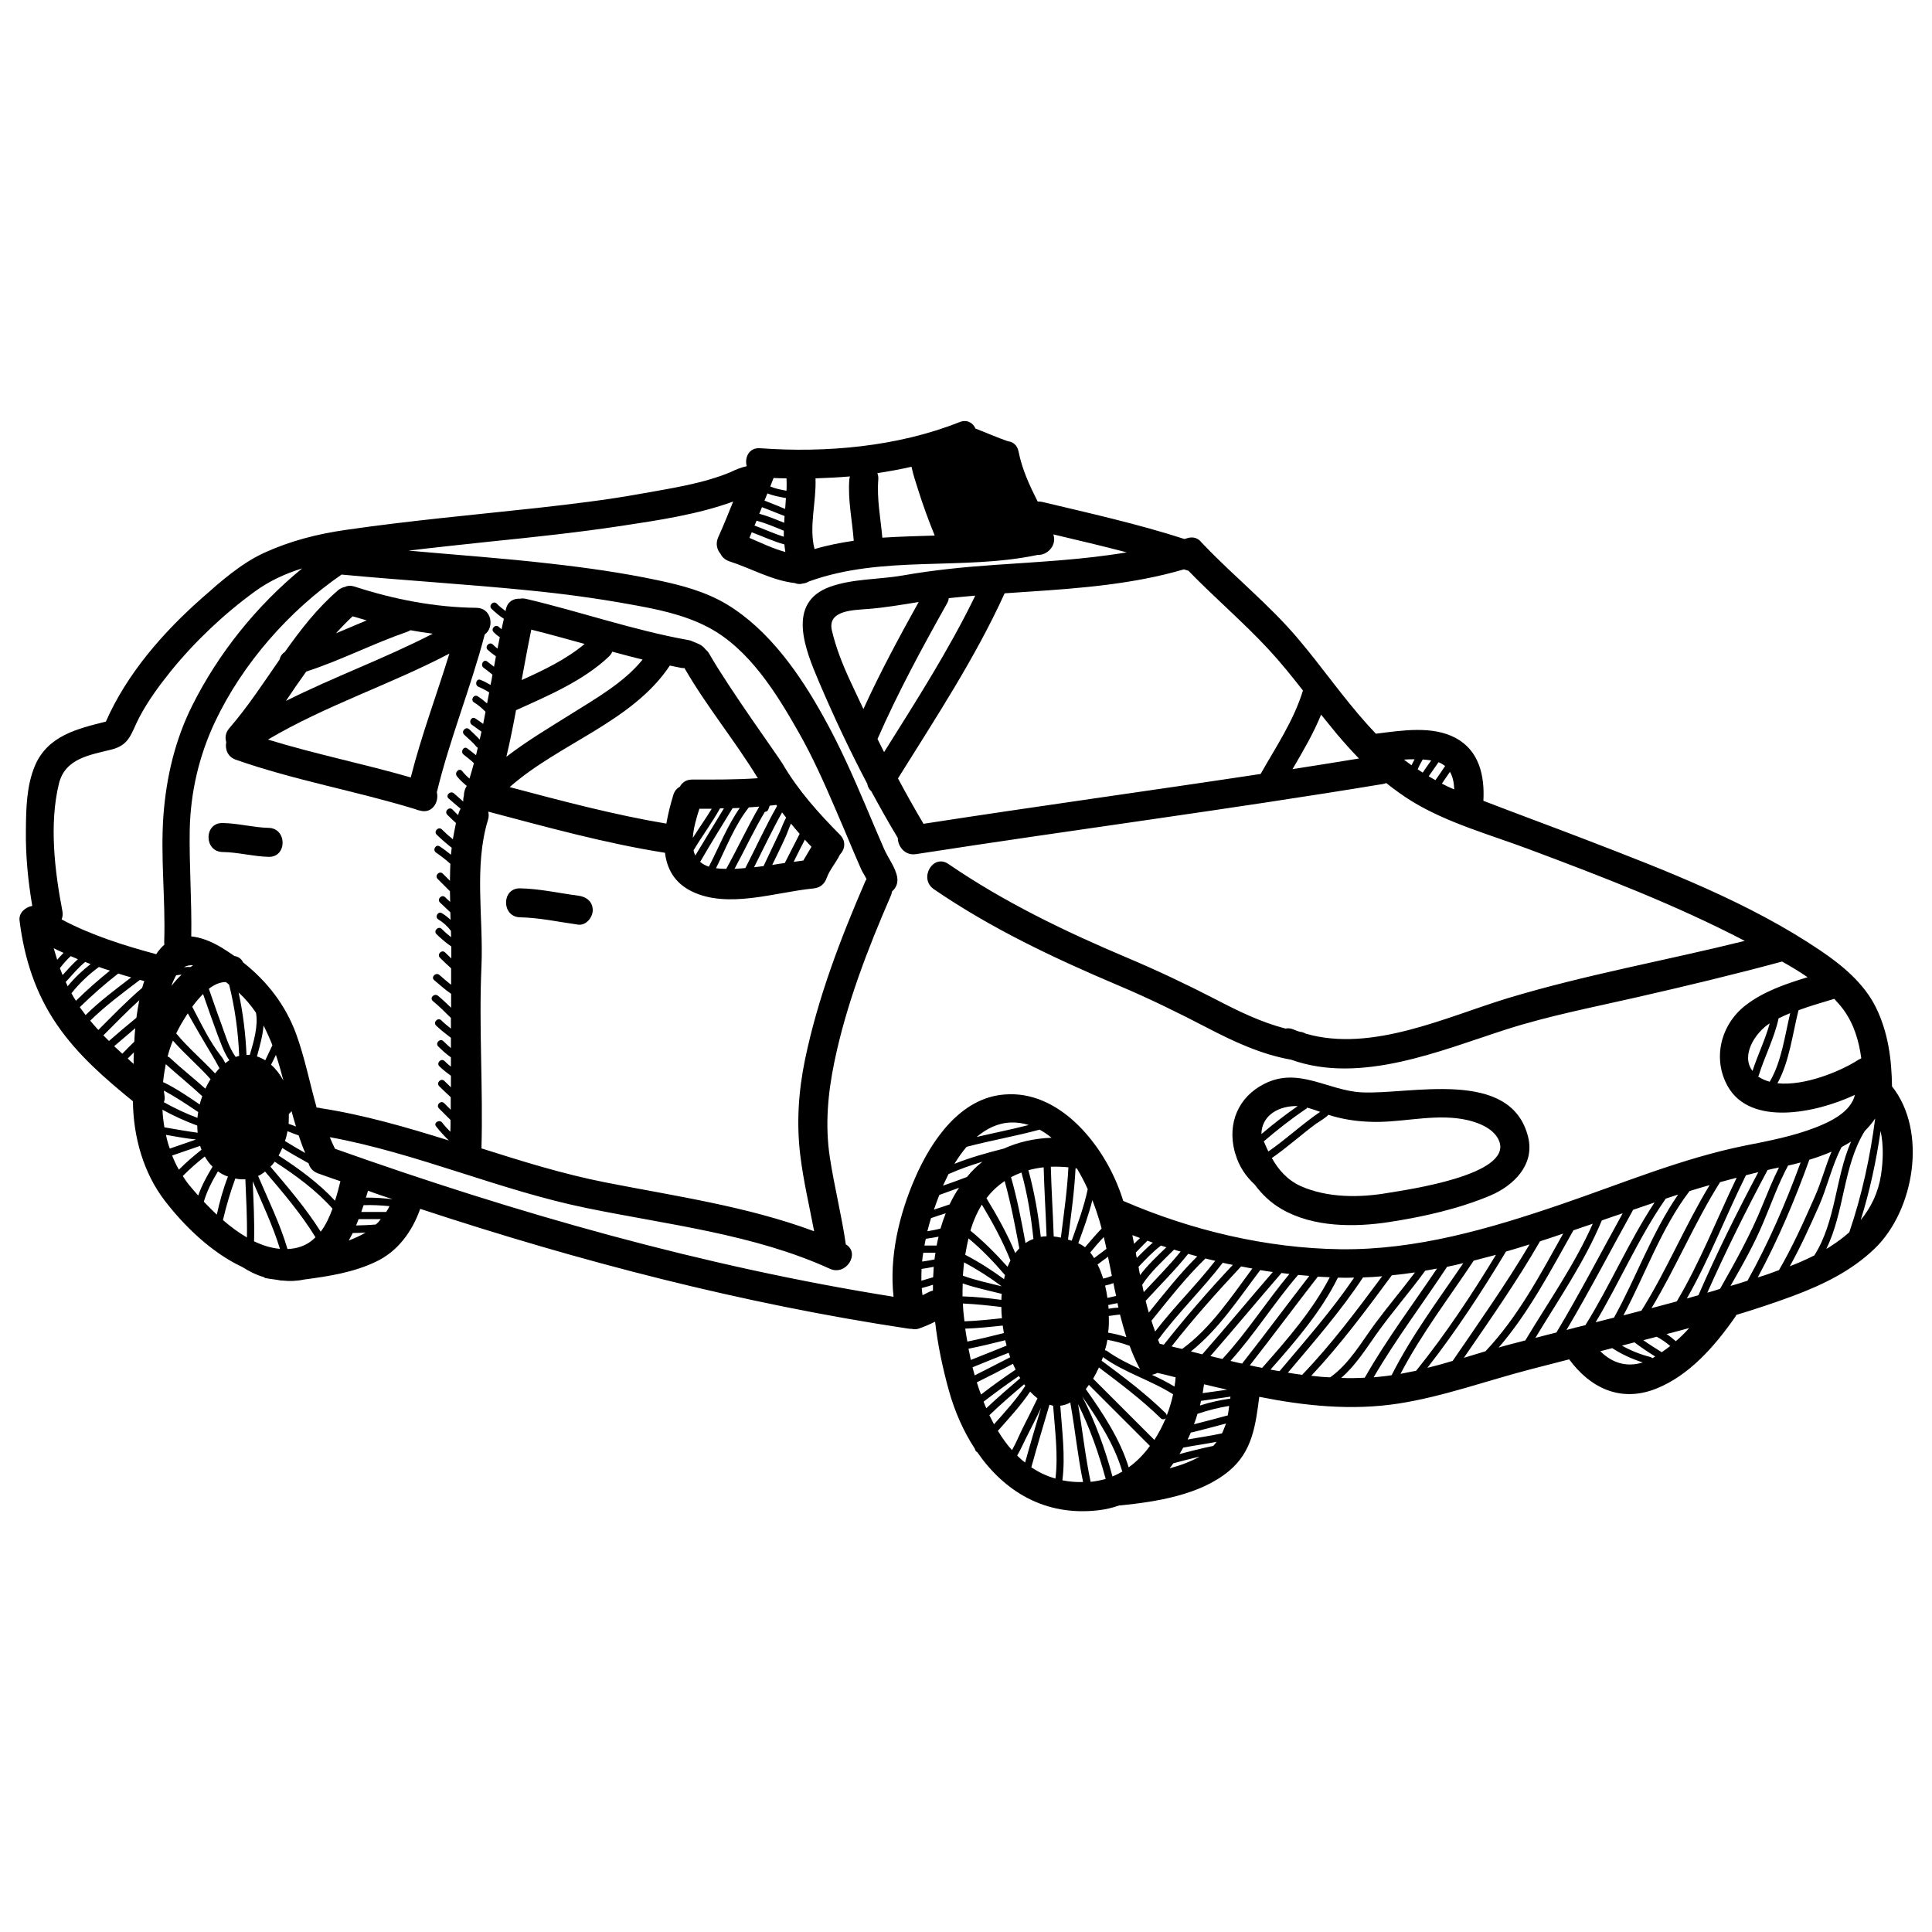 <?xml version="1.0" encoding="utf-8"?>
<!-- Svg Vector Icons : http://www.onlinewebfonts.com/icon -->
<!DOCTYPE svg PUBLIC "-//W3C//DTD SVG 1.1//EN" "http://www.w3.org/Graphics/SVG/1.1/DTD/svg11.dtd">
<svg version="1.1" xmlns="http://www.w3.org/2000/svg" xmlns:xlink="http://www.w3.org/1999/xlink" x="0px" y="0px" viewBox="0 0 1000 1000" enable-background="new 0 0 1000 1000" xml:space="preserve">
<g><g><g><path d="M979.3,562.3c-0.2-14.2-2-27.9-8.3-40.8c-6.2-12.6-17.5-21.9-28.9-29.6c-36.6-24.7-79.5-41.2-120.5-57c-17.9-6.9-35.9-13.5-53.8-20.4c0.7-12.9-2.1-25.9-14.3-32.5c-12.1-6.5-27.9-3.9-40.8-2.3c-0.2,0-0.3,0.1-0.5,0.1c-1.4-1.5-2.8-3-4.2-4.5c-12.9-14.3-23.8-30.2-36.3-44.9c-14.8-17.5-33-32-48.8-48.6c-0.3-0.3-0.6-0.6-0.9-0.9c-1.6-2.2-4.2-3.4-7.6-2.3c-0.4,0.1-0.9,0.3-1.3,0.4c-24.1-7.8-48.9-13.3-73.6-19.2c-0.9-0.2-1.6-0.2-2.4-0.2c-4.2-8.3-8.1-16.7-9.9-25.9c-0.7-3.4-2.9-5-5.5-5.3c-5.7-2-11.2-4.4-16.8-6.6c-1.3-2.9-4.3-4.9-8.3-3.3c-31.9,12.7-69.1,16-103.2,13.5c-5.8-0.4-8.1,4.9-6.9,9.3c-2.8,0.6-5.6,1.7-8.2,3l0,0c-14.5,6.1-31.4,8.5-46.8,11.3c-17.7,3.2-35.5,5.3-53.3,7.3c-33.1,3.6-66.4,6.6-99.4,11.4c-14.6,2.1-28.7,5.7-42.2,11.9c-11.9,5.5-22.3,14.7-32,23.3c-20.1,17.7-38.9,39.2-49.8,64c-14.8,3.7-30.1,7.3-36.7,22.8c-4.4,10.4-4.6,22.2-4.7,33.3c-0.2,13.1,1.1,26.3,3.3,39.3c-3.6,0.6-7,3.6-6.6,7.4c2.4,19.6,8.2,37.8,19.4,54.1c10.6,15.5,24.9,27.9,39.3,39.6c0.2,18.6,5.5,37.2,16.5,51.5c10.1,13.1,24.1,26.8,40.1,34.3c3.5,2.2,7.2,4.1,11.1,5.2c0.2,0.2,0.5,0.4,0.8,0.5c2.7,0.6,5.4,0.7,8.1,1.3c0.2,0,0.4,0,0.6,0c3.8,0.4,7.6,0.3,11.3-0.5c12.8-1.7,25.4-3.6,37.2-9.2c11.5-5.4,18.9-15.8,23-27.4c82.5,27.2,166.8,49.1,252.7,62c0.5,0.1,1.1,0.1,1.6,0.1c1.2,0.3,2.5,0.3,3.7-0.1c2.9-1,5.7-2.2,8.5-3.6c1.4,12.3,4,24.3,7.1,35.5c3,10.9,7.6,21.3,13.5,30.3c0.1,0.7,0.5,1.4,1.2,1.7c13.9,20.2,35,33.4,62.8,30.1c3.7-0.4,7.3-1.3,10.7-2.5c0.2,0,0.4,0,0.6,0c18.7-1.9,41.3-5.4,56.2-17.8c12.2-10.1,13.8-23.9,15.7-38.4c23.7,4.7,47.7,7.2,71.9,3.5c23.3-3.6,45.9-11.9,68.7-17.8c6.6-1.7,13.2-3.4,19.8-5.1c10.8,14.7,26.4,22.4,44.7,15.3c17.4-6.8,30.8-22.3,41.2-37.2c0.3-0.4,0.4-0.7,0.6-1.1c9.9-3,19.6-6.2,29.3-9.8c15.5-5.8,30.4-13,42.4-24.6C990.8,626.5,997.8,585.6,979.3,562.3z M949.4,517c1.6,1.7,3.2,3.5,4.7,5.5c5.5,7.5,8.1,16.3,9.3,25.3c-0.5,0.2-1,0.5-1.6,0.8c-9.1,5.9-27.8,13.6-41.8,12.1c6.2-11.2,7.8-25.5,10.9-37.8C937,520.6,943.3,518.9,949.4,517z M910.3,556.7c3.1-10,8.1-19.4,10.3-29.6c2-1,4-1.9,6-2.7c-2.8,11.8-4.5,25.2-10.6,35.5c-2.2-0.6-4.2-1.5-6-2.7C910.1,557,910.2,556.9,910.3,556.7z M907.1,554.3c-6.3-8.1,1.6-19.9,8.7-24.5c0.1,0,0.2-0.1,0.2-0.1C913.7,538.1,909.8,546,907.1,554.3z M752.7,408.6c-2.2-0.9-4.3-1.9-6.4-3c1.4-2,2.8-4,4.2-6.1C752,402.1,752.6,405.3,752.7,408.6z M748,396.5c-1.6,2.5-3.4,4.9-5,7.3c-1.2-0.6-2.3-1.3-3.5-2c1.7-2.5,3.4-4.9,5.1-7.3C746,395.1,747.1,395.8,748,396.5z M736.4,393.1c1.5,0.1,2.9,0.3,4.4,0.5c-1.5,2.1-3,4.1-4.4,6.3c-0.9-0.6-1.8-1.1-2.6-1.7C734.5,396.5,735.4,394.8,736.4,393.1z M732.2,393c-0.5,1-1.1,2-1.6,3.1c-1.3-1-2.6-1.9-3.9-2.9C728.6,393,730.4,393,732.2,393z M691.6,379.5c3.8,4.5,7.7,8.9,11.8,13.1c-11.5,1.9-22.9,3.7-34.4,5.5c5.4-9.2,10.8-18.4,14.8-28.2C686.4,373.1,689,376.3,691.6,379.5z M615.1,295.4c13.5,13.9,28.3,26.5,41.5,40.7c6.3,6.8,12.1,14,17.8,21.3c-4.7,15.5-14,29.2-21.9,43.2c-58.1,8.8-116.4,16.8-174.5,25.8c-4.6-7.8-9-15.6-13.2-23.5c19.5-31.3,39.9-62.2,55.2-95.8c3.9-0.3,7.8-0.5,11.7-0.8c27.3-1.8,54.8-3.9,81.1-11.6C613.5,294.9,614.3,295.2,615.1,295.4z M490.3,312.1c0.5-0.9,0.7-1.7,0.8-2.5c4.6-0.5,9.2-0.9,13.7-1.3c-13.7,28.2-30.6,54.5-47.2,81c-1.1-2.3-2.3-4.5-3.4-6.8C464.8,358.3,477.4,335.1,490.3,312.1z M446.9,367c-2.3-4.9-4.7-9.9-7-14.9c-3.8-8.2-7.2-16.8-9.3-25.7c-2.5-10.6,11.1-10.6,18.7-11.2c8.9-0.7,17.5-2.2,26.2-3.6C465.4,329.8,455.5,348.1,446.9,367z M471.8,241.6c0.8,4,2.2,8,3.3,11.5c2.5,8.1,5.5,16.2,8.7,24.1c-9.1,0.3-18.1,0.5-27.1,1.1c-0.9-10-2.9-20-2.1-30.1c0.1-1.3-0.1-2.4-0.5-3.3C460.1,244,466,242.9,471.8,241.6z M422.1,247.6c5.9-0.2,11.9-0.5,17.8-1c-0.1,0.5-0.2,1.1-0.3,1.6c-0.8,10.7,1.5,21.1,2.3,31.7c-6.8,1-13.6,2.3-20.3,4.3C418.6,272.5,422.6,259.7,422.1,247.6z M400.4,247.4c2.2,0.1,4.4,0.2,6.7,0.2c0.1,2.1,0.1,4.3,0,6.4c-2.9-0.5-5.8-1.1-8.4-2.2C399.2,250.4,399.8,248.9,400.4,247.4z M397.2,255.4c3.1,1.2,6.3,1.8,9.6,2.4c-0.1,1.9-0.3,3.7-0.4,5.6c-1.4-0.5-2.7-1.1-3.9-1.6c-2.3-0.9-4.5-1.8-6.8-2.7C396.2,257.8,396.7,256.6,397.2,255.4z M394.4,262.5c2.4,0.9,4.8,1.9,7.1,2.8c1.5,0.6,3,1.2,4.6,1.8c-0.1,1.2-0.2,2.4-0.2,3.5c-4.2-1.7-8.5-3.5-12.9-4.7C393.5,264.8,393.9,263.7,394.4,262.5z M391.6,269.5c4.8,1.3,9.5,3.3,14.1,5.2c0,1,0,2.1,0,3.1c-5.2-1.6-10.1-3.9-15.2-5.8C390.9,271.2,391.3,270.3,391.6,269.5z M389.1,275.5c5.6,2.1,11.1,4.7,16.9,6.3c0.1,1.3,0.3,2.6,0.5,3.9c-6.4-1.7-12.5-4.7-18.6-7.3C388.3,277.5,388.7,276.5,389.1,275.5z M273.9,305.6c17.3,1.7,34.5,4,51.6,7.1c14.1,2.5,28.4,5.3,41.1,12c21.1,11.1,35.3,34.1,46.7,54.2c7.3,12.8,13.3,26.3,19.1,39.8c2.9,6.7,5.7,13.3,8.5,20c1.6,3.7,3.1,7.3,4.7,10.9c0.7,1.7,2,3.5,2.9,5.4c-0.2,0.3-0.4,0.7-0.6,1.1c-12.9,29.8-24.6,60.4-31.2,92.2c-3.4,16.4-4.5,32.9-2.5,49.5c1.6,13.3,4.7,26.3,7.2,39.5c-34.6-12.9-72-18.2-108.1-25.3c-21.8-4.3-43-10.9-64.1-17.6c0.9-31.4-1.4-62.9,0-94.3c1.1-24.7-4-51.8,3.4-75.8c0.5-1.6,0.4-3,0.1-4.2c30.3,8,60.5,16.4,91.5,21.3c1,8.3,4.9,15.6,13.9,20c18.7,9.1,43.2,0.4,62.6-1.5c3.6-0.3,6-2.1,7.2-5.5c1.6-4.4,4.8-7.8,6.8-12c0,0,0,0,0,0c2.6-2.7,3.4-6.9,0.1-10.3c-11.1-11.2-21.7-23-29.7-36.7c-2.3-3.9-27.4-38.5-38-57c-0.5-0.9-1.1-1.6-1.8-2.1c-0.1-0.2-0.2-0.4-0.4-0.5c-1.8-2.3-4.4-2.9-6.9-4c-0.1-0.1-0.2-0.1-0.4-0.2c0,0,0,0-0.1,0c-0.1-0.1-0.3-0.1-0.4-0.1c-0.3-0.1-0.5-0.2-0.8-0.2c-28.5-5.1-55.8-14.7-83.9-21.3c-1.2-0.3-2.3-0.3-3.3-0.1c-3.1-0.2-6.3,1.3-7.2,5.3c-0.1,0.4-0.2,0.7-0.2,1.1c-1.6-1.2-3.2-2.4-4.6-3.9c-1.7-1.7-4.4,1-2.7,2.7c2,1.9,4.1,3.7,6.4,5.2c-0.4,1.8-0.8,3.6-1.2,5.4c-0.5-0.4-0.9-0.8-1.4-1.2c-1.7-1.7-4.4,1-2.7,2.7c0.9,0.9,2,1.9,3.2,2.6c-0.4,2-0.8,3.9-1.2,5.9c-0.8-0.6-1.6-1.3-2.4-2.1c-1.7-1.7-4.4,1-2.7,2.7c1.4,1.3,2.8,2.4,4.3,3.4c-0.3,1.8-0.7,3.6-1,5.4c-1.2-0.9-2.3-1.8-3.5-2.7c-1.9-1.5-3.8,1.8-1.9,3.2c1.6,1.2,3.1,2.4,4.6,3.6c-0.3,1.8-0.6,3.5-1,5.3c-1.7-1-3.4-1.9-5.2-2.6c-2.2-0.9-3.2,2.7-1,3.6c1.9,0.8,3.8,1.8,5.5,2.9c-0.4,1.9-0.7,3.8-1.1,5.7c-1.5-1.3-3.1-2.6-4.8-3.7c-2.1-1.3-4,2-1.9,3.2c2.2,1.3,4.1,3,5.9,4.8c-0.4,2.1-0.8,4.2-1.2,6.3c-1.3-1-2.7-1.9-4-2.8c-2-1.4-3.8,1.8-1.9,3.2c1.7,1.2,3.4,2.4,5,3.6c-0.3,1.4-0.6,2.8-0.9,4.1c-1.7-1.9-3.6-3.5-5.4-5.3c-1.7-1.7-4.4,1-2.7,2.7c2.1,2.1,4.5,3.9,6.3,6.2c0.2,0.3,0.5,0.5,0.8,0.6c-0.3,1.3-0.6,2.6-0.9,3.9c-1.5-1.2-3-2.4-4.5-3.5c-1.9-1.5-3.8,1.8-1.9,3.2c1.8,1.4,3.6,2.8,5.3,4.4c-0.7,2.7-1.5,5.3-2.3,8c-1.4-1.2-2.6-2.4-3.8-3.9c-1.5-1.9-4.2,0.8-2.7,2.7c1.5,1.9,3.3,3.5,5.1,5c-1,1.5-1.5,3.3-1.5,5.1c-0.3,1.1-0.4,2.1-0.3,3c-1.6-1.4-3.3-2.9-4.9-4.3c-1.8-1.5-4.5,1.1-2.7,2.7c2.1,1.8,4.1,3.6,6.2,5.3c-0.3,0.5-0.6,1.1-0.8,1.7c-0.2,0.5-0.3,1.1-0.5,1.6c-1-1-2-1.9-2.9-2.9c-1.7-1.7-4.4,0.9-2.7,2.7c1.5,1.5,3,2.9,4.5,4.3c-0.6,2.8-1.1,5.6-1.6,8.4c-2-1.6-3.9-3.3-5.7-5.1c-1.7-1.7-4.4,1-2.7,2.7c2.5,2.4,5.1,4.7,7.8,6.8c-0.1,1.2-0.3,2.4-0.4,3.6c-1.9-1.5-3.8-3-5.8-4.3c-2-1.4-3.9,1.9-1.9,3.2c2.6,1.8,5.1,3.7,7.4,5.8c-0.1,2.9-0.2,5.9-0.2,8.8c-1.2-1.2-2.5-2.5-3.7-3.7c-1.7-1.7-4.4,0.9-2.7,2.7c2.1,2.1,4.2,4.2,6.4,6.4c0,1.8,0.1,3.6,0.1,5.5c-0.9-0.8-1.8-1.6-2.6-2.4c-1.7-1.7-4.4,1-2.7,2.7c1.8,1.7,3.6,3.4,5.4,5.1c0,1.3,0.1,2.6,0.1,3.9c-1.4-1.3-2.8-2.4-4.4-3.4c-2.1-1.3-4,2-1.9,3.2c2.5,1.5,4.7,3.5,6.5,5.9c0,1.1,0.1,2.2,0.1,3.3c-1.7-1.3-3.4-2.8-4.9-4.3c-1.7-1.7-4.4,1-2.7,2.7c2.4,2.3,4.9,4.5,7.7,6.4c0,1.9,0,3.8,0,5.7c0,0.2,0,0.3,0,0.5c-1.1-1-2.1-2.1-3.2-3.1c-1.7-1.7-4.4,0.9-2.7,2.7c1.9,1.9,3.8,3.7,5.8,5.5c0,2.8,0,5.6,0,8.5c-2.1-1.6-4.1-3.4-6.1-5.1c-1.8-1.5-4.5,1.1-2.7,2.7c2.9,2.4,5.7,5,8.8,7.1c0,2.4,0,4.8,0,7.2c-2.2-2.1-4.4-4.2-6.8-6.2c-1.9-1.5-4.5,1.1-2.7,2.7c3.2,2.6,6.1,5.5,9,8.4c0.1,0.1,0.3,0.2,0.4,0.3c0,1.9,0,3.7,0,5.6c-1.7-1.4-3.4-2.7-5-4.3c-1.7-1.7-4.4,1-2.7,2.7c2.4,2.3,5,4.3,7.6,6.3c0,0,0.1,0,0.1,0c0,1.8,0,3.6,0,5.4c-1.3-1.1-2.6-2.3-3.9-3.6c-1.7-1.7-4.4,1-2.7,2.7c2,2,4.2,4,6.6,5.7c0,1.6,0,3.2,0,4.8c-1.2-0.9-2.3-1.9-3.3-2.9c-1.7-1.7-4.4,1-2.7,2.7c1.9,1.8,3.9,3.4,6,4.9c0,2,0,4,0,6c-1.1-1.1-2.3-2.2-3.4-3.3c-1.7-1.7-4.4,0.9-2.7,2.7c2,2,4,3.8,6,5.7c0,2.2,0,4.3,0,6.5l-3.4-3.4c-1.7-1.7-4.4,0.9-2.7,2.7c2,2,4,4,6,6c0,2,0,4-0.1,6.1c-1.5-1.5-2.9-3-4.2-4.7c-1.4-1.9-4.7,0-3.2,1.9c2,2.6,4.3,5,6.6,7.3c-21.8-6.8-43.7-13.2-66.3-16.7c-0.6-0.2-1.3-0.3-2-0.3c0,0-0.1,0-0.1,0c-3.6-12.7-6.1-25.7-10.6-38.1c-5.6-15.2-15.2-27.4-27.5-37.1c-0.7-1.6-2.2-2.9-4.5-3.3c-2.2-1.5-4.4-3-6.7-4.4c-5.9-3.5-11.1-5.3-15.6-5.7c0.3-18.4-1.1-36.7-0.8-55.1c0.4-19.5,4.8-38.4,13.1-56c14.2-30,38.2-57.4,65.5-76.2C210,300.5,242,302.4,273.9,305.6z M315.2,339.8c0.8-0.8,1.4-1.6,1.7-2.5c5.2,1.4,10.4,2.8,15.7,4.1c-9.7,12-24.5,20.3-37.2,28.3c-11.2,7-22.8,13.9-33.3,22c1.9-8,3.5-16,5-24.1C283.7,360.1,301.9,352.4,315.2,339.8z M270,352c1.6-8.7,3.2-17.4,5-26.1c9.3,2.3,18.5,4.9,27.6,7.4C293.2,341.2,281.4,346.9,270,352z M406.2,446.7c-2.2,0.3-4.3,0.6-6.5,1c2.3-4.8,4.7-9.6,6.9-14.5c0.8-1.7,1.7-4.5,2.8-6.9c1.5,1.8,3,3.6,4.5,5.3C411.3,436.6,408.8,441.7,406.2,446.7z M416.6,434.6c1.1,1.2,2.2,2.5,3.4,3.7c-1.4,2.4-2.8,4.7-4.2,7.1c-1.7,0.2-3.4,0.5-5,0.7C412.7,442.2,414.6,438.4,416.6,434.6z M403.7,430.4c-2.8,6-5.7,11.9-8.5,17.9c-1.6,0.2-3.3,0.4-4.9,0.6c4.8-9.5,9.3-19.1,14.5-28.4c0.7,0.9,1.4,1.8,2.1,2.7C405.6,425.5,404.6,428.4,403.7,430.4z M385.8,449.3c-1.9,0.2-3.7,0.3-5.6,0.4c5.3-9.8,10-20,15.7-29.5c0.7,0,1.5-0.4,1.8-1.3c0.2-0.6,0.5-1.3,0.7-1.9c1.1-0.1,2.3-0.2,3.4-0.4c0.1,0.2,0.3,0.4,0.4,0.6C396.3,427.6,391.3,438.6,385.8,449.3z M375.9,449.7c-0.2,0-0.4,0-0.6,0c-1.6,0-3.2-0.1-4.7-0.3c5.3-10.7,9.7-22.3,17-31.5c1.8-0.1,3.6-0.3,5.4-0.4C386.9,428,381.8,439.1,375.9,449.7z M372.7,418.4c0.7,0,1.3,0,2,0c-4.9,8.1-9.9,16.2-14.8,24.4c-0.4-0.8-0.7-1.6-0.9-2.5c0-0.1,0-0.1,0-0.2C363.4,432.7,368.5,425.9,372.7,418.4z M358.6,433.7c0.3-5.1,1.9-10.4,3.4-15.1c2.1,0,4.3,0,6.4,0C365.3,423.7,361.8,428.6,358.6,433.7z M379.2,418.3c1.2,0,2.5-0.1,3.7-0.1c-6.5,9.3-10.8,20.3-16,30.4c-1.7-0.6-3.3-1.4-4.5-2.5C367.8,436.7,373.6,427.5,379.2,418.3z M358.2,403.5c-3.1,0-5.2,1.6-6.3,3.7c-1.5,0.8-2.8,2.2-3.4,4.3c-1.4,4.6-2.7,9.6-3.6,14.8c-27.4-4.6-54.3-11.8-81.1-18.9c25.7-22.7,63.6-33.8,82.9-62.9c2,0.4,3.9,0.8,5.9,1.2c0.6,0.1,1.2,0.1,1.7,0.1c0,0.1,0,0.1,0.1,0.2c11.3,19.6,25.8,37.1,37.6,56.4c0.1,0.2,0.2,0.3,0.3,0.4C380.8,403.6,369.4,403.5,358.2,403.5z M149.5,576.6c0.5-0.4,1-0.9,1.4-1.5c0.7,2.7,1.5,5.4,2.3,8c-1.3-0.5-2.5-1-3.8-1.4C149.5,580,149.5,578.3,149.5,576.6z M154.6,587.7c1,3.1,2.1,6.1,3.4,9.1c-3.5-2-7-4-10.5-6.2c0,0,0,0,0,0c0.6-1.7,1-3.4,1.3-5.1C150.7,586.3,152.7,587,154.6,587.7z M142.8,546c1.5,4.3,2.7,8.8,3.9,13.3c-1.7-3.1-3.8-5.9-6.4-8.2C141.2,549.4,142,547.7,142.8,546z M137.3,548.8c-1.3-0.8-2.8-1.5-4.3-2c1.4-5.1,3-10.7,3.4-16c1.7,3.3,3.2,6.7,4.6,10.2C139.8,543.6,138.5,546.2,137.3,548.8z M85.2,567.5c-0.1-1-0.3-2-0.4-3c6.2,3.3,12,7.2,17.8,11.1c-0.2,1-0.3,2-0.4,3c-6-2.2-11.8-5-17.4-8.1C85.2,569.6,85.3,568.7,85.2,567.5z M84.9,560.3c-0.2-0.1-0.3-0.1-0.5-0.1c0.3-3.2,0.8-6.3,1.4-9.4c6.2,5.6,12.8,10.9,18.9,16.6c-0.5,1.4-1,2.8-1.3,4.3C97.4,567.6,91.4,563.5,84.9,560.3z M87.8,547.4c-0.3-0.3-0.7-0.4-1-0.5c0-0.1,0-0.1,0-0.2c0.7-2.8,1.6-5.5,2.7-8.1c6.1,7,13.4,13.1,19.5,20c-0.2,0.3-0.4,0.6-0.6,0.9c-0.8,1.3-1.4,2.6-2.1,4C100.3,558.1,93.8,553,87.8,547.4z M88.7,510.3c0.5-1.4,1.1-2.9,1.8-4.2c0.2-0.5,0.5-0.9,0.7-1.3c0.9-0.1,1.9-0.3,2.8-0.3C92.1,506.2,90.4,508.2,88.7,510.3z M91.2,534.9c1.7-3.6,3.8-7,6-10.4c4.5,8.1,9.2,16,13.9,23.9c0.8,1.4,1.6,2.9,2.5,4.5c-0.8,0.9-1.6,1.8-2.3,2.7C104.8,548.6,97.3,542.3,91.2,534.9z M95.2,500.6c1.5-0.8,3-1.1,4.7-1c-0.4,0.3-0.8,0.6-1.2,0.9C97.5,500.5,96.4,500.5,95.2,500.6z M99.5,521.1c1.6-2.2,3.5-4.5,5.6-6.6c2.3,6.6,4.6,13.2,7,19.7c1.8,4.7,3.6,10.3,6.6,14.6c-0.7,0.5-1.4,0.9-2.1,1.5c-0.6-1.3-1.3-2.6-2.2-3.7C108.5,539.2,104,529.6,99.5,521.1z M114.3,529.3c-2.2-5.8-4.1-11.7-6.2-17.5c2.7-2.1,5.7-3.5,8.8-3.5c0.6,0.5,1.2,0.9,1.7,1.4c3,12,4.7,24.4,5.2,36.8c-0.6,0.2-1.2,0.3-1.8,0.6C118.3,542.1,116.4,534.9,114.3,529.3z M27.8,490.8c1.7,0.8,3.4,1.7,5.1,2.4c-1.2,1.2-2.3,2.4-3.3,3.6C29,494.8,28.4,492.8,27.8,490.8z M31,501.1c1.7-2.2,3.5-4.3,5.6-6.2c1.2,0.5,2.5,1,3.7,1.6c-2.8,2.5-5.4,5.4-7.9,8.2C31.9,503.4,31.5,502.3,31,501.1z M34,508.3c3.2-3.5,6.4-7.4,10.1-10.4c0.9,0.4,1.9,0.7,2.8,1.1c-4.4,3.4-8.4,7.2-11.9,11.5C34.8,509.8,34.4,509.1,34,508.3z M37,514.1c4.1-5.2,8.9-9.7,14.2-13.6c1.9,0.7,3.8,1.3,5.7,1.9c-6.1,4.9-12,10.1-17.6,15.6C38.5,516.8,37.7,515.5,37,514.1z M41.3,521.3c6.3-6.1,12.9-12,19.9-17.4c2.2,0.7,4.5,1.4,6.7,2c-8.1,6.2-16.3,12.3-23.6,19.5C43.3,524,42.3,522.6,41.3,521.3z M69.2,550.7c-1.1-0.9-2.1-1.9-3.1-2.8c1.1-1.1,2.1-2.1,3.2-3.2C69.2,546.7,69.1,548.8,69.2,550.7z M69.5,539.2c-2.1,2-4.2,4.1-6.2,6.2c-1.4-1.3-2.8-2.6-4.2-3.9c3.6-3.1,7.3-6.2,10.9-9.3C69.8,534.5,69.6,536.9,69.5,539.2z M70.6,526.8c-4.8,3.9-9.5,7.9-14.2,12c-1-1-1.9-1.9-2.9-2.9c6.1-6.1,12.2-12.4,18.6-18.2C71.5,520.6,71,523.7,70.6,526.8z M73.6,511.3c-8,6.8-15.3,14.4-22.7,21.8c-1.4-1.6-2.9-3.2-4.2-4.8c7.9-7.8,16.9-14.4,25.7-21.1c0.8,0.2,1.5,0.4,2.3,0.6C74.3,508.9,73.9,510.1,73.6,511.3z M80.9,493.9c-16.7-4.5-33.6-9.8-49-18c0.5-1.3,0.7-2.7,0.4-4.3c-4-20.8-6.9-45.1-1.8-66c3.2-13,15.8-14.8,27.1-17.6c9.5-2.4,10.1-8.1,14.3-16.3c4.5-8.7,10.4-16.7,16.5-24.3c12.6-15.5,27.5-29.6,43.6-41.3c7.4-5.4,15.7-9.2,24.4-11.9c-23.6,19.3-43.4,44-56.9,71c-8.9,17.8-13.4,37-14.9,56.7c-1.6,21.7,1.1,43.6,0.4,65.3c0,0.6,0,1.2,0.1,1.7c-1.5,1.4-3,3-4.2,4.9C81,494,81,493.9,80.9,493.9z M85.1,583.5c-0.5-3-0.9-6.1-1-9.1c5.8,3.2,11.8,5.9,18,8.2c0,1.2,0.1,2.4,0.2,3.7C96.5,585.5,90.8,584.5,85.1,583.5z M85.9,587.4c5.2,0.9,10.4,1.9,15.6,2.4c-4.5,1.6-9.1,3.1-13.6,4.7C87,592.2,86.4,589.8,85.9,587.4z M89.1,598.1c4.8-1.7,9.7-3.3,14.5-5c0.2,0.7,0.4,1.4,0.7,2c-4.1,3.2-8,6.6-11.7,10.3C91.2,603.1,90.1,600.6,89.1,598.1z M98.6,614.2c-1.5-1.7-2.8-3.6-4-5.5c3.6-3.6,7.4-7,11.4-10.1c1.1,1.9,2.4,3.7,4,5.3c-2.9,4.8-5.6,9.7-7.4,14.9C101.1,617.2,99.8,615.6,98.6,614.2z M105.5,622c1.6-5.5,4.3-10.7,7.3-15.7c1.5,1.1,3.2,2,5.2,2.7c-2.5,6.3-4.3,13-5.8,19.7C109.8,626.4,107.6,624.2,105.5,622z M127.8,640.5c-4.3-2.5-8.5-5.6-12.4-9c1.7-7.3,3.8-14.4,6.4-21.5c1.8,0.4,3.5,0.5,5.2,0.4C127.4,620.5,128,630.5,127.8,640.5z M127.6,546c-0.5-10.9-1.8-21.7-4.1-32.3c3.5,3.2,6.5,6.8,9,10.5c1.2,6.7-1.1,14.8-3.2,21.8C128.7,546,128.1,546,127.6,546z M131.5,642.5c0.3-10.4-0.3-20.7-0.7-31.1c5,11.6,10.4,23,14.1,35C140.3,646,135.9,644.6,131.5,642.5z M150.3,646.4c-0.5,0-1,0.1-1.5,0.1c-3.8-13-9.9-25.3-15.2-37.8c1.3-0.6,2.5-1.4,3.6-2.3c9.3,10.9,18.6,21.8,26.1,34C160.1,643.7,155.8,645.9,150.3,646.4z M166,637.5c-7.6-12-16.8-22.8-26-33.6c0.8-0.8,1.5-1.7,2.2-2.6c10.8,7,21.5,14.8,29.9,24.3C170.5,630,168.6,634.1,166,637.5z M173.4,621.5c-8.3-9-18.8-16.7-29.2-23.4c0.7-1.3,1.4-2.6,1.9-3.9c4.5,2.8,9,5.3,13.6,7.9c0.6,2.2,2.1,4.2,4.8,5.2c3.9,1.4,7.8,2.8,11.7,4.1C175.4,614.7,174.5,618.1,173.4,621.5z M180.5,642.1c0.7-1.3,1.4-2.6,2.1-3.9c2.2,0,4.4-0.1,6.6-0.2C186.5,639.6,183.6,640.9,180.5,642.1z M194.5,633.8c-3.4,0.3-6.8,0.4-10.2,0.5c0.5-1.1,0.9-2.2,1.3-3.3h11.5C196.3,632.1,195.5,633,194.5,633.8z M199.9,627.3H187c0.4-1.2,0.8-2.4,1.2-3.5c4.5-0.2,8.9,0.1,13.4,0.5C201.1,625.4,200.5,626.4,199.9,627.3z M203.2,620.7c-4.6-0.5-9.2-0.9-13.8-0.8c0.4-1.2,0.7-2.4,1.1-3.6C194.7,617.9,198.9,619.3,203.2,620.7C203.2,620.7,203.2,620.7,203.2,620.7z M473.6,609.8c-8.2,18.8-13.4,40.7-11.1,61.4c-98.6-15.7-195.1-43.2-289.1-76.6c-1-2-1.9-4-2.7-6c45.3,8.3,87.9,27.5,133,36.7c41.9,8.6,86.6,13.5,125.8,31.4c8.5,3.9,15.9-8.2,8.3-12.6c-2.2-15.2-6-30-8.3-45.2c-2.5-16.6-1-33.1,2.4-49.4c6.1-29.5,17.2-58.3,29.2-85.9c0.3-0.7,0.5-1.5,0.6-2.2c2-1.7,3.2-4.2,2.7-7.3c-0.9-5.2-4.7-9.9-6.8-14.7c-3.3-7.5-6.4-15-9.6-22.5c-6.6-15.5-13.4-30.9-21.6-45.6c-12.2-22.1-28.2-45.2-50.2-58.5c-11-6.6-23.5-9.9-35.9-12.5c-18.4-3.9-37-6.5-55.7-8.6c-24.3-2.8-48.8-4.5-73.2-6.7c14.2-1.7,28.4-3.2,42.5-4.7c22.6-2.3,45.2-4.7,67.7-8.1c19.1-2.9,39.5-5.9,57.9-12.6c-2.5,6.2-5,12.4-7.8,18.6c-1.4,3.2-0.6,6.3,1.2,8.4c0.8,1.7,2.3,3.1,4.5,3.9c11.5,3.7,22,9.9,34,11.3c1.2,0.5,2.7,0.7,4.3,0.2c1.1-0.1,2.1-0.5,2.9-1c38.3-13.9,79.4-5.5,118.6-13.8c4.7,0.3,10-4.8,8-10.6c12.7,3,25.4,6,38,9.3c-22.5,3.8-45.5,4.9-68.4,6.5c-16,1.1-32,2.7-47.8,5.5c-12.2,2.1-25.6,1.6-37.3,5.8c-23,8.2-12.8,32.7-5.9,49c7.7,18.1,16,35.7,25.1,53c0.2,1.5,1,2.9,2.1,3.9c4.4,8.1,8.9,16.2,13.7,24.1c0,4.4,3.7,9.3,9.4,8.4c80.5-12.5,161.3-23,241.7-36.3c0.6-0.1,1.2-0.3,1.7-0.5c4.3,3.4,8.7,6.6,13.4,9.5c18.3,11.2,40.6,17.3,60.6,24.8c37.9,14.2,75.7,28.7,111.6,47.4c-40.7,10.1-82.4,17.5-122.5,29.6c-32.2,9.8-70.6,28.3-104.8,18.4c-0.7-0.4-1.6-0.8-2.6-0.9c-0.3,0-0.6-0.1-0.9-0.2c-1-0.3-1.9-0.7-2.9-1.1c-1.5-0.6-2.8-0.7-4-0.4c-12.7-3.3-24.4-9-36.1-15.1c-15.1-7.8-30.1-14.9-45.7-21.5c-32.2-13.6-63.8-28.8-92.7-48.6c-8-5.5-15.5,7.5-7.6,13c29.9,20.5,62.6,35.9,95.9,50c15.6,6.6,30.5,13.9,45.5,21.7c13.8,7.2,28.2,13.9,43.6,16.6c36,12.9,77.2-4.7,111.4-15.7c22.2-7.1,45.2-11.5,67.9-16.7c25-5.7,50-11.7,74.8-18.4c4.5,2.5,9,5.2,13.2,8.1c-11.4,3.5-22.8,7.3-32.3,14.7c-12.6,9.9-17.1,27.4-9,41.8c11.7,20.7,45.3,14,65.8,4.4c-2.1,8.9-12.7,13.9-20.4,16.9c-11.6,4.5-24,6.9-36.2,9.3c-32.8,6.6-64,19.7-95.6,30.5c-36.9,12.6-74.8,23.7-114.1,23.2c-38.3-0.5-77.3-9.8-112.4-25c-0.8-2.5-1.6-4.9-2.6-7.3c-9.1-23.2-30.9-50-58.7-47.8C497.1,568.1,482,590.4,473.6,609.8z M890.3,611.9c2.9-0.8,5.8-1.6,8.6-2.3c-10.3,21.4-18.9,43.6-31,64c-4.3,1.2-8.7,2.3-13.1,3.5C867.6,655.9,877.1,632.8,890.3,611.9z M849.6,678.4c-3.1,0.8-6.2,1.6-9.2,2.4c0,0,0,0-0.1,0c11.4-21.4,19.5-45,34.2-64.3c3.5-1.1,6.9-2.1,10.4-3.1C872.1,634.5,862.7,657.5,849.6,678.4z M499,653.4c6.8,3.6,13.3,7.8,19.5,12.4c-6.7-1.7-13.5-3.1-20.1-5.5C498.6,658,498.7,655.7,499,653.4z M488.1,613.7c0.9-2,1.9-4,2.9-6.1c0.1,0,0.1,0,0.2,0c5.6-2.5,11.4-4.5,17.3-6.3c-2.9,2.3-5.6,4.9-8,7.9C496.3,610.8,492.2,612.3,488.1,613.7z M499.6,649.5c0.5-2.8,1-5.7,1.7-8.5c6.9,5.7,13.1,12.2,18.9,19c-0.2,0.7-0.4,1.4-0.5,2.1C513.3,657.4,506.6,653.1,499.6,649.5z M502.3,637c0.1-0.4,0.2-0.9,0.4-1.3c1.4-4.6,3.3-8.6,5.5-12.2c5.6,9.3,10.8,18.9,14.8,28.9c-0.5,1.1-1,2.2-1.5,3.3C515.6,649.1,509.3,642.7,502.3,637z M510.6,620.2c2.7-3.6,5.9-6.5,9.4-8.9c3.2,11.5,5.4,23.1,7.6,34.8c-0.7,0.8-1.4,1.6-2.1,2.5C521.4,638.7,516.2,629.4,510.6,620.2z M523.3,609.3c1.7-0.9,3.5-1.7,5.4-2.4c3.1,11.2,5,22.8,6.2,34.4c-1.5,0.5-2.8,1.2-4.1,2.1C528.7,631.9,526.5,620.5,523.3,609.3z M532.3,605.7c2.5-0.7,5.1-1.2,7.9-1.5c0.3,11.9,1.1,23.8,1.5,35.7c-1,0-2.1,0.1-3,0.3C537.4,628.6,535.4,617,532.3,605.7z M519.6,594.5c-8.7,2.2-17.3,4.6-25.6,7.9c1.9-3.1,4-6.1,6.3-8.8c12.5-3.3,25.3-5.5,37.8-8.9c2.2,1.2,4.2,2.6,6.2,4.2C535.4,589.2,527.1,591.1,519.6,594.5z M505.5,588.5c5.1-4.3,11-7.3,17.8-7.5c3.3-0.1,6.3,0.4,9.2,1.3C523.5,584.6,514.5,586.4,505.5,588.5z M553,604.2c-0.6,12.2-2.4,24.3-3.9,36.4c-1.3-0.3-2.5-0.5-3.7-0.6c-0.4-12-1.2-24.1-1.5-36.1C546.9,603.8,549.9,603.9,553,604.2z M556.7,604.7c0.2,0,0.4,0.1,0.7,0.1c2.1,3.5,4,7.1,5.6,10.7c-1.9,9.1-5.2,17.9-8.3,26.7c-0.7-0.2-1.3-0.4-1.9-0.6C554.3,629.3,556.1,617,556.7,604.7z M565.4,621.2c1.5,3.8,2.7,7.4,3.7,10.7c0.4,1.3,0.7,2.7,1.1,4c-3,3.1-5.8,6.4-8.6,9.7c-1.1-0.9-2.3-1.6-3.5-2.1C560.8,636.2,563.5,628.8,565.4,621.2z M571.3,640.3c0.5,2,1,4.1,1.4,6.1c-2.1,1.6-4.3,3.2-6.4,4.8c-0.4-0.6-0.7-1.2-1.1-1.7c-0.3-0.4-0.6-0.8-0.9-1.2C566.5,645.6,568.8,642.9,571.3,640.3z M573.5,650.5c0.7,3.3,1.3,6.6,2,9.9c-1.5,0.6-3,1.1-4.5,1.4c-0.8-2.5-1.7-5-2.9-7.3C569.9,653.1,571.7,651.8,573.5,650.5z M573.9,681.1c0.1,0,0.3,0,0.4,0c1.8-0.3,3.6-0.5,5.4-0.7c1,3.9,2.1,7.8,3.3,11.7c-3.1-1-6.2-1.8-9.4-2.3c0-0.1,0-0.2,0-0.3C574,686.8,574,684,573.9,681.1z M573.8,677.4c0-0.6-0.1-1.3-0.2-1.9c1.6-0.4,3.2-0.7,4.8-1c0.2,0.8,0.3,1.5,0.5,2.3C577.2,676.9,575.5,677.1,573.8,677.4z M573.2,671.8c-0.3-2.1-0.7-4.3-1.2-6.4c1.5-0.3,2.9-0.7,4.3-1.3c0.4,2.2,0.9,4.5,1.4,6.7C576.1,671.1,574.6,671.5,573.2,671.8z M573.2,693.5c3.9,0.7,7.7,1.7,11.5,3.1c1.4,3.8,3,7.5,4.9,11.2c0.2,0.4,0.4,0.6,0.6,0.9c-6-2.8-11.9-5.6-17.3-9.5c-0.3-0.2-0.7-0.3-1-0.3C572.5,697,572.9,695.2,573.2,693.5z M587,643.8c-0.3-1.5-0.6-3-0.9-4.5c1.3,0.5,2.7,1,4,1.5C589,641.8,588,642.8,587,643.8z M593.9,642.2c0.9,0.3,1.8,0.6,2.8,1c-2.9,2.5-5.6,5.2-8.3,7.9c-0.2-0.9-0.4-1.9-0.5-2.8C589.9,646.2,591.9,644.2,593.9,642.2z M590.1,660c-0.3-1.4-0.6-2.9-0.8-4.3c3.7-3.9,7.4-7.8,11.6-11c0.9,0.3,1.9,0.6,2.8,0.9C599,650.1,594.1,654.7,590.1,660z M607.7,646.8c1.1,0.4,2.2,0.7,3.4,1c-6,7.4-12.7,14.1-19.1,21c-0.3-1.3-0.5-2.5-0.8-3.8C595.6,658.2,602,652.5,607.7,646.8z M615,649c1.6,0.4,3.2,0.9,4.7,1.3c-9.1,9-17,19.1-25.1,29.1c-0.6-2-1.1-4.1-1.6-6.1C600.4,665.2,608.2,657.5,615,649z M623.9,651.4c1.7,0.4,3.4,0.8,5.1,1.2c-9.9,12.7-21.4,23.9-31.1,36.6c-0.7-1.8-1.3-3.7-1.9-5.6C604.9,672.6,613.7,661.3,623.9,651.4z M632.9,653.6c1.7,0.4,3.4,0.8,5.2,1.1c-12.5,13.3-24.4,27-35.7,41.3c-0.6-0.1-1.2-0.3-1.8-0.4c-0.1,0-0.2,0-0.3,0c-0.3-0.7-0.6-1.4-0.9-2.1C609.8,679.4,622.4,667.3,632.9,653.6z M599.1,710.6c3.1,0.7,6.2,1.5,9.4,2.3c-0.1,1.6-0.3,3.2-0.6,4.8c-3.8-2.3-7.7-4.3-11.7-6.1C597.2,711.4,598.2,711.1,599.1,710.6z M606.4,696.9c11.3-14.4,23.5-28.1,36-41.4c1.9,0.4,3.8,0.7,5.8,1.1c-10.9,14.7-21.5,30.8-36.3,41.6C610.1,697.8,608.2,697.4,606.4,696.9z M652.3,657.4c2.2,0.4,4.4,0.7,6.5,1c-12.2,14.1-24.1,28.5-36.5,42.6c-2-0.5-3.9-1-5.9-1.5C630.9,688,641.3,671.9,652.3,657.4z M623.2,716.5c4,1,8,1.9,12,2.8c-4.2,0.6-8.5,1.2-12.7,1.8C622.7,719.6,623,718,623.2,716.5z M632.7,703.4c-2.1-0.5-4.1-1-6.2-1.5c12.4-14.2,24.4-28.7,36.8-43c1.4,0.2,2.8,0.3,4.1,0.5C655.4,673.8,645.4,689.7,632.7,703.4z M482.9,668c-0.7,0.2-1.4,0.4-2,0.7c-1.1,0.6-2.3,1.1-3.4,1.7c-0.2-1.2-0.3-2.4-0.4-3.7c2-0.5,3.9-1.1,5.8-1.7C482.9,666.1,482.9,667.1,482.9,668z M483,661.1c-2,0.6-4.1,1.2-6.1,1.8c0-2,0-4,0.1-6.1c2.1-0.3,4.2-0.7,6.3-1.1C483.2,657.6,483.1,659.3,483,661.1z M483.7,651.9c-2.1,0.4-4.3,0.8-6.4,1.1c0.1-1.5,0.3-3.1,0.6-4.6h6.3C484,649.6,483.8,650.8,483.7,651.9z M484.8,644.7h-6.3c0.2-1.2,0.4-2.4,0.7-3.5c2.2-0.3,4.4-0.7,6.6-1.1C485.4,641.6,485.1,643.1,484.8,644.7z M486.8,635.9c-2.2,0.6-4.5,1-6.8,1.4c0.6-2.3,1.2-4.6,1.9-6.8c2.5-0.9,5-1.7,7.6-2.5C488.5,630.5,487.6,633.2,486.8,635.9z M491.5,623.4c-2.7,1-5.4,1.8-8.1,2.7c0.9-2.6,1.8-5.1,2.8-7.6c3.4-1.2,6.8-2.5,10.2-3.7C494.6,617.4,493,620.3,491.5,623.4z M498.3,664.3c6.6,2.3,13.5,3.7,20.2,5.4c-0.1,1-0.2,2-0.2,3.1c-6.7-0.9-13.3-1.6-20.1-1.8C498.2,668.7,498.2,666.5,498.3,664.3z M498.4,674.7c6.7,0.3,13.3,1,19.9,1.8c0,1.9,0.1,3.9,0.3,5.8c-6.5,0.7-12.9,1.4-19.4,1.6C498.8,680.9,498.5,677.8,498.4,674.7z M499.6,687.7c6.5-0.2,12.9-0.9,19.4-1.6c0.2,1.3,0.4,2.6,0.6,3.9c-6.3,1.6-12.6,3.1-18.9,4.4C500.3,692.2,499.9,689.9,499.6,687.7z M501.3,698.1c6.4-1.3,12.7-2.8,19-4.4c0.2,0.9,0.5,1.9,0.7,2.8c-6.1,2.5-12.3,4.9-18.5,7.4C502.1,702,501.7,700.1,501.3,698.1z M504.5,711.9c-0.3-1.2-0.7-2.5-1-3.7c0-0.2-0.1-0.3-0.1-0.5c6.2-2.6,12.4-5,18.7-7.5c0.2,0.8,0.5,1.5,0.8,2.3C516.8,705.6,510.7,708.8,504.5,711.9z M505.6,715.5c6.3-3.1,12.5-6.3,18.7-9.6c0.4,1,0.9,2,1.4,3c-6.1,4.1-12.1,8.4-17.9,12.9C506.9,719.7,506.3,717.6,505.6,715.5z M509.1,725.5c6-4.6,12.1-9.1,18.3-13.3c0.2,0.4,0.4,0.8,0.7,1.1c-5.9,5.1-11.9,10.2-17.6,15.6C510,727.8,509.5,726.6,509.1,725.5z M512.1,732.5c5.8-5.6,11.9-10.8,18-16c0.2,0.3,0.4,0.5,0.6,0.8c-4.7,7.2-10.5,13.5-16.2,19.9C513.7,735.7,512.9,734.1,512.1,732.5z M516.5,740.6c5.8-6.6,11.8-13,16.7-20.3c1.2,1.3,2.5,2.5,3.8,3.5c-2.4,5-4.9,10-7.4,14.9c-1.9,3.7-3.6,8.1-5.8,11.9C521.1,747.6,518.7,744.2,516.5,740.6z M526.5,753.4c2.1-3.6,3.8-7.7,5.7-11.3c2.2-4.4,4.5-8.8,6.6-13.3c-2.8,9.4-5.6,18.8-8.2,28.2C529.1,755.9,527.8,754.7,526.5,753.4z M546.3,765.3c-4.6-1.3-8.7-3.3-12.5-5.8c3-10.9,6.2-21.6,9.4-32.4c0.7,0.2,1.3,0.3,1.9,0.5C546,740.1,547.8,752.9,546.3,765.3z M549.9,766.2c1.6-12.7-0.2-25.7-1.1-38.6c1.9-0.2,3.6-0.8,5.3-1.7c-0.1,0.3-0.1,0.5,0,0.8c2.4,13.4,3.7,27,6.5,40.4C556.9,767.2,553.3,766.9,549.9,766.2z M564.5,767c-2.8-13.3-4.2-26.8-6.5-40.2c6.1,12.3,10.7,25.4,14.3,38.7C569.8,766.2,567.2,766.7,564.5,767z M575.8,764.2c-3.8-14.2-8.9-28.3-15.6-41.3c8.3,12,16.7,25,20.7,38.8C579.3,762.6,577.6,763.5,575.8,764.2z M584.2,759.5c-4.4-14.5-13.4-28.1-22.2-40.5c0.5-0.7,1.1-1.4,1.6-2.2l31.6,31.6C592.1,752.7,588.4,756.5,584.2,759.5z M597.5,745.3l-31.7-31.7c1.1-1.9,2.1-3.8,3-5.8c11,8.3,22.2,16.7,32,26.3c0.9,0.8,1.9,0.6,2.6,0C601.7,738,599.8,741.8,597.5,745.3z M603.4,731.5c-10.2-10-21.7-18.7-33.2-27.2c0.2-0.6,0.5-1.3,0.7-1.9c0.1,0,0.1,0.1,0.2,0.2c11.2,8,24.6,11.8,36.1,19.1c-0.8,3.7-1.9,7.4-3.3,11C603.9,732.2,603.7,731.9,603.4,731.5z M605.4,760c0.7-0.8,1.3-1.8,1.9-2.6c4.5-1.2,9.1-2.4,13.7-3.5C616.4,756.5,611,758.5,605.4,760z M628,748.4c-5.9,1.2-11.7,2.7-17.5,4.2c0.7-1.1,1.3-2.2,1.9-3.3c0,0,0,0,0,0c5.7-1.1,11.5-1.9,17.3-3C629.2,747,628.6,747.7,628,748.4z M632.5,741.9c-5.9,1.3-11.9,2.1-17.8,3.2c0.6-1.2,1.2-2.5,1.7-3.7c0.2,0,0.4,0,0.6,0c5.9-1.5,11.7-3,17.6-4.6C633.9,738.5,633.3,740.3,632.5,741.9z M635.5,732.6c-5.8,1.6-11.6,3.1-17.5,4.6c0.7-1.8,1.3-3.6,1.8-5.4c5.4-1.8,10.8-3.2,16.4-4.1C636,729.4,635.8,731,635.5,732.6z M636.8,723.9c-5.3,0.8-10.6,1.9-15.7,3.6c0.2-0.8,0.4-1.6,0.5-2.4c5.1-0.7,10.2-1.5,15.3-2.2C636.8,723.2,636.8,723.5,636.8,723.9z M636.9,704.4c12.6-14,22.7-30.2,35-44.5c1.9,0.2,3.9,0.3,5.8,0.5c-11.7,15.1-23,30.4-34.8,45.4C640.9,705.4,638.9,704.9,636.9,704.4z M646.9,706.7c11.9-15.2,23.4-30.7,35.2-45.9c2.1,0.1,4.1,0.2,6.2,0.3c-9,17.3-22.1,32.3-35,46.9C651.2,707.6,649.1,707.2,646.9,706.7z M657.6,708.9c13-14.7,26.2-30,34.9-47.6c2.8,0.1,5.6,0.1,8.4,0c-11.6,17.1-25.3,32.6-38.6,48.4C660.8,709.5,659.2,709.2,657.6,708.9z M666.6,710.5c13.5-16,27.3-31.8,38.9-49.3c3.3-0.1,6.6-0.3,9.9-0.6c-13.1,17.6-26.2,35.2-41.4,51C671.6,711.3,669.1,710.9,666.6,710.5z M678.7,712.1c15.2-16.2,28.5-34.1,41.7-52c4-0.4,8-0.9,12-1.5c-6.7,8.9-13.9,17.4-20.5,26.3c-7.2,9.7-13.4,20.9-23.4,28C685.3,712.8,682,712.5,678.7,712.1z M694.2,713.2c7.2-6.2,12.4-14.4,17.9-22.2c8.1-11.5,17.4-22,25.6-33.3c2-0.3,4.1-0.8,6.1-1.1c-12.6,18.7-26.2,36.8-37.4,56.5C702.3,713.3,698.3,713.4,694.2,713.2z M720.3,711.8c-0.6,0.1-1.3,0.2-1.9,0.3c-2.5,0.3-5,0.6-7.4,0.8c11.5-19.8,25.4-38.1,38-57.2c2.8-0.6,5.6-1.2,8.4-1.9C744.5,672.8,730.7,691.2,720.3,711.8z M724.9,711.1c10.8-20.7,25-39.2,37.9-58.6c3.8-1,7.7-2,11.5-3c-12.6,20.8-26.1,41.1-41.3,60C730.3,710,727.6,710.6,724.9,711.1z M738.8,708c14.9-19.1,28.2-39.4,40.7-60.2c4.1-1.2,8.2-2.4,12.2-3.7c-12.3,20.7-26.2,40.4-39.8,60.3C747.7,705.7,743.3,706.9,738.8,708z M757.7,702.8c13.6-19.8,27.4-39.5,39.4-60.3c4-1.3,8-2.6,12-4c-11.9,21.3-23.4,43.1-40.2,60.9C765.2,700.5,761.5,701.7,757.7,702.8z M789.5,693.8c-2.7,0.7-5.4,1.4-8.1,2.1c-1.9,0.5-3.8,1-5.7,1.6c15.7-18.2,26.9-39.8,38.7-60.7c0.3-0.1,0.6-0.2,0.9-0.3c3-1,6.1-2.1,9.1-3.1C815,654.7,801.4,673.9,789.5,693.8z M794.7,692.5c12-19.9,25.4-39.2,34.4-60.8c3.6-1.3,7.2-2.5,10.8-3.7c-11.4,20.6-22.2,41.5-34.3,61.7C802,690.6,798.4,691.5,794.7,692.5z M810.8,688.4c12.1-20.4,23-41.5,34.5-62.2c3.7-1.3,7.4-2.5,11.1-3.8c-13.4,20.3-22.9,42.8-35.8,63.5C817.3,686.7,814,687.5,810.8,688.4z M862.2,620.4c2.1-0.7,4.2-1.4,6.4-2.1c-13.6,19.7-21.6,42.8-33.2,63.7c-3.2,0.8-6.3,1.6-9.5,2.4C838.5,663.4,848.1,640.6,862.2,620.4z M828.3,699.4c2.1-0.5,4.1-1.1,6.2-1.6c4.9,3.2,10.2,5.6,15.8,7.4C841.9,707.8,834.5,705.5,828.3,699.4z M855.2,703c-0.2-0.3-0.5-0.5-0.9-0.6c-5.2-1.3-10.1-3.3-14.8-5.9c2.2-0.6,4.3-1.1,6.5-1.7c3.4,2.6,7,5,10.7,7.3C856.2,702.5,855.7,702.8,855.2,703z M860.1,699.9c-3.2-2-6.4-4-9.5-6.2c2.3-0.6,4.6-1.2,6.9-1.8c2.5,1.3,4.8,2.9,7,4.8C863.1,697.8,861.6,698.9,860.1,699.9z M867.4,694.2c-1.5-1.3-3.1-2.6-4.8-3.7c0.8-0.2,1.6-0.4,2.4-0.6c3.1-0.8,6.2-1.7,9.3-2.5C872.2,689.8,869.9,692.1,867.4,694.2z M879.1,670.4c-2,0.6-4,1.1-6,1.7c11.7-20.5,20.1-42.7,30.6-63.8c2.1-0.5,4.3-1.1,6.4-1.6C899,627.6,888.5,648.8,879.1,670.4z M883.7,669.1c9.6-21.6,20.1-42.7,31.2-63.5c0.9-0.2,1.7-0.4,2.5-0.6c1.1-0.2,2.2-0.5,3.4-0.7c-3.2,6.3-5.8,12.9-8.5,19.4c-6,14.9-14,29.3-22,43.4C888.2,667.8,886,668.5,883.7,669.1z M902,663.7c-2.1,0.7-4.2,1.3-6.3,1.9c6.2-10.8,12.4-21.8,17.1-33.1c4.1-9.7,7.7-19.9,12.7-29.2c2.2-0.5,4.3-1,6.5-1.6c-7.7,21-16.6,41.6-27.5,61.2C903.8,663.1,902.9,663.4,902,663.7z M909.8,661.2c10.5-19.5,19.2-40,26.7-60.9c3.9-1.2,7.8-2.6,11.5-4.2c-3.2,7.6-5.3,15.8-8.7,23.4c-5.7,12.9-11.4,25.7-18.5,37.9C917.2,658.8,913.5,660.1,909.8,661.2z M926.4,655.4c5.6-10,10.3-20.5,15-31c4.3-9.7,6.8-21.1,11.8-30.7c1.7-0.9,3.3-1.8,4.9-2.8c-8.2,18.8-7.8,41.2-19,58.9C934.9,651.9,930.7,653.8,926.4,655.4z M947.5,645.1c-0.7,0.5-1.5,0.9-2.2,1.3c9.5-19.3,8.6-42.7,19.9-61c2-2,3.8-4.1,5.4-6.5c-2.6,20-6.9,39.8-13.4,58.9C954.2,640.5,950.9,642.9,947.5,645.1z M973.6,608.2c-1.4,9-5.1,16.7-10.5,23.3c4.7-15,8-30.5,10.3-46.1C975,592.9,974.7,601,973.6,608.2z"/><path d="M639.5,597.4c1.7,6.1,5.3,11.5,9.9,15.7c3.7,5,8.2,9.4,14.1,12.8c16.3,9.4,37.7,9.4,55.7,6.6c17.5-2.7,35.8-6.8,52.2-13.7c12-5.1,23-15.8,19.6-30.1c-8.8-36.3-61.4-22-86.2-23.3c-17.6-0.9-32.7-13.4-50.4-4.4c-13.5,6.8-19.1,20.4-15.4,34.8C639.1,596.4,639.3,596.9,639.5,597.4z M687.5,577c6.8,2.2,13.7,3.3,20.8,3.6c15.3,0.8,30.2-3.5,45.6-1.8c7.5,0.8,19.1,4,22.1,11.9c6.7,17.6-48.5,25.2-57.3,26.7c-14.8,2.6-31.6,2.7-45.5-3.5c-6.8-3.1-11.4-8.3-14.9-14.5c8.1-5.6,15.3-12.2,23.2-18c0.1,0,0.3-0.1,0.4-0.2c1.8-1.2,3.6-2.3,5.2-3.7C687.3,577.3,687.4,577.1,687.5,577z M676.5,573.3c2.3,0.6,4.6,1.4,6.8,2.2c-9.3,6.3-17.5,14.1-26.8,20.5c-0.7-1.4-1.3-2.8-1.9-4.2c-0.1-0.4-0.3-0.6-0.5-1c6.9-5.9,14-11.5,21.5-16.6C676.1,574,676.4,573.7,676.5,573.3z M670,572.5c0.6,0,1.1,0,1.7,0c-6.5,4.5-12.8,9.4-18.8,14.5C653,578.2,660.4,572.9,670,572.5z"/><path d="M299.3,463.6c-10-1.3-19.9-3.6-30.1-3.8c-9.7-0.2-9.7,14.8,0,15c10.1,0.2,20,2.4,30.1,3.8c4.1,0.5,7.5-3.8,7.5-7.5C306.8,466.6,303.4,464.1,299.3,463.6z"/><path d="M139,428.5c-8-0.2-15.8-2.4-23.8-2.5c-9.7-0.2-9.7,14.8,0,15c8,0.1,15.8,2.3,23.8,2.5C148.7,443.8,148.7,428.7,139,428.5z"/><path d="M144.7,341.4c-8.4,12.1-16.4,24.4-26,35.5c-2,2.3-2.3,4.9-1.6,7.2c-0.7,3.5,0.6,7.6,4.9,9.1c30.4,10.7,62.2,16.2,92.9,25.6c0.7,0.3,1.5,0.6,2.3,0.7c6.4,2,10.2-4.4,8.9-9.4c6.7-27.7,17.6-54.2,24.8-81.7c5.1-3.6,3.7-13.7-4.3-13.8c-21.3-0.2-42.9-4.4-63.1-11c-1.9-0.6-3.6-0.5-5,0.2c-1.2,0.2-2.4,0.8-3.5,1.7c-10.8,9.3-19.4,20.4-27.6,32C145.9,338.4,145,339.9,144.7,341.4z M212.6,402.4c-24.5-7.1-49.6-12.1-73.9-19.6c29.9-17.7,63.2-28.4,93.9-44.5C226,359.7,218.1,380.7,212.6,402.4z M182.5,319c2.4,0.7,4.8,1.4,7.3,2.1c-5.3,2.2-10.6,4.5-15.9,6.7C176.7,324.7,179.5,321.8,182.5,319z M158.5,347.6c17.9-5.8,34.6-14.5,52.3-20.6c0.6-0.2,1.1-0.5,1.6-0.8c3.9,0.7,7.7,1.3,11.6,1.8c-24.8,12.8-51.1,22.3-76,34.8C151.4,357.7,154.9,352.6,158.5,347.6z"/></g></g><g></g><g></g><g></g><g></g><g></g><g></g><g></g><g></g><g></g><g></g><g></g><g></g><g></g><g></g><g></g></g>
</svg>
